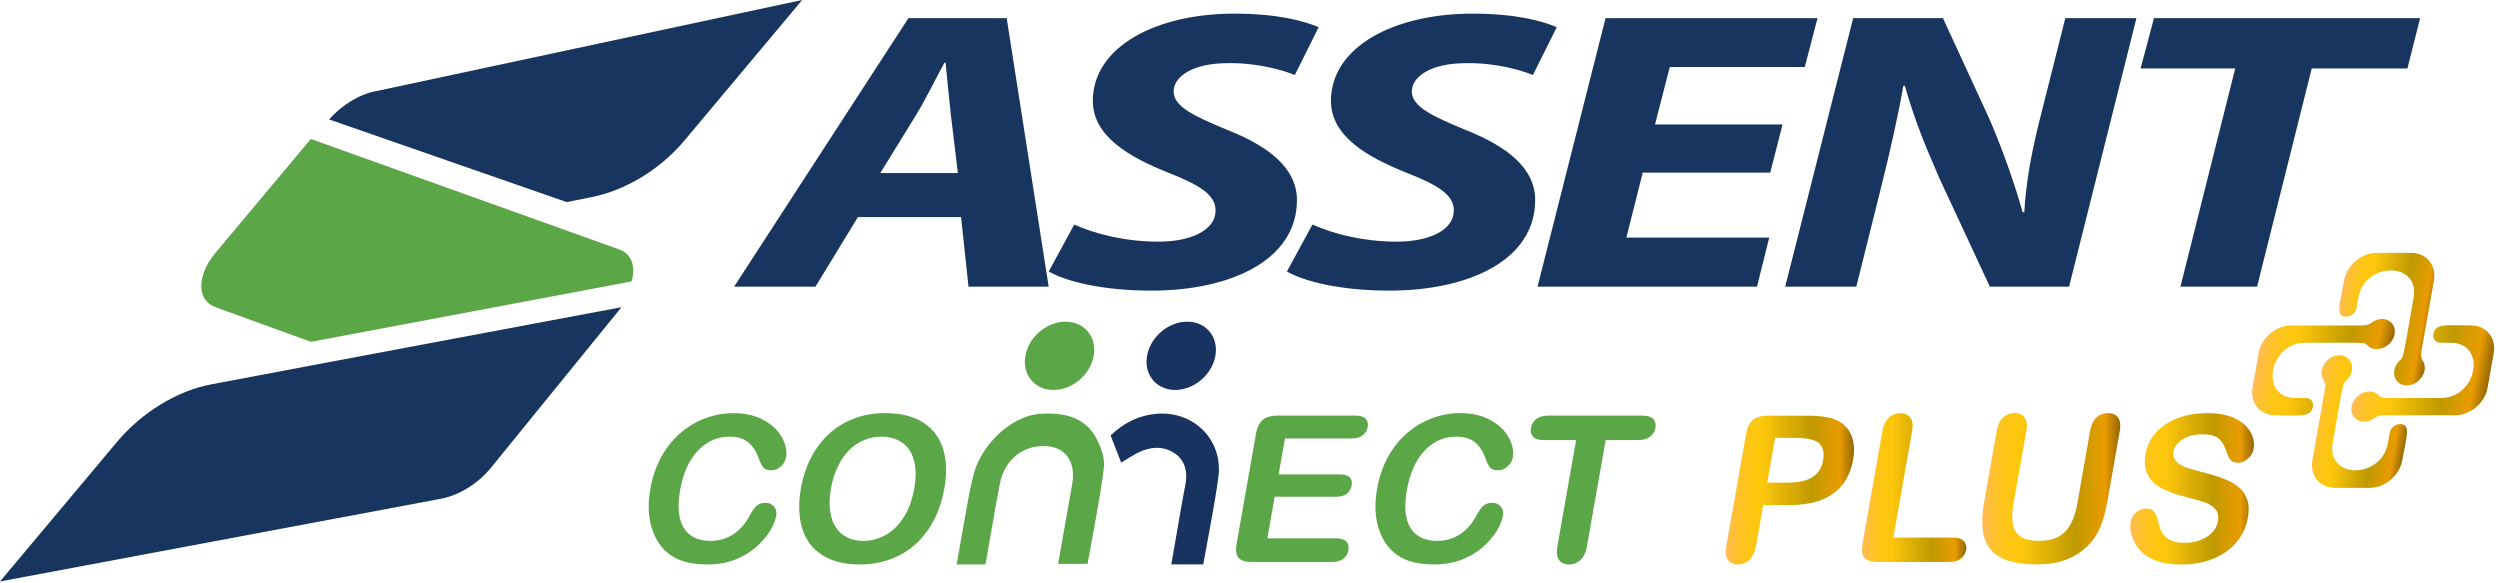 <svg width="283" height="66" viewBox="0 0 283 66" fill="none" xmlns="http://www.w3.org/2000/svg">
<path d="M111.548 63.896C110.441 63.896 109.379 63.896 108.292 63.896C108.648 61.894 108.979 59.924 109.347 57.953C109.583 56.682 109.799 55.354 110.104 54.133C110.81 50.669 114.289 47.04 117.838 46.837C120.586 46.678 122.831 47.288 124.058 49.538C124.605 50.542 125.101 51.794 124.955 52.97C124.516 56.549 123.759 60.146 123.111 63.833C122.017 63.833 120.974 63.833 119.778 63.833C119.931 62.962 120.083 62.085 120.242 61.208C120.617 59.072 120.999 56.936 121.374 54.801C121.819 52.252 120.592 50.542 118.264 50.492C115.727 50.434 113.71 52.074 113.189 54.731C112.642 57.54 112.184 60.356 111.688 63.165C111.637 63.381 111.593 63.585 111.548 63.896Z" fill="#5BA646"/>
<path d="M136.212 63.871C136.791 60.597 137.465 57.324 137.917 54.057C138.495 49.881 135.214 46.513 130.971 46.837C129.013 46.989 127.225 47.828 125.724 49.297C126.132 50.339 126.488 51.261 126.914 52.36C127.372 52.087 127.715 51.871 127.989 51.712C129.636 50.669 131.188 50.364 132.606 51.095C134.005 51.814 134.52 53.161 134.177 54.909C133.814 56.758 133.515 58.608 133.191 60.458C132.994 61.583 132.79 62.72 132.587 63.89H136.206C136.206 63.89 136.212 63.877 136.212 63.871Z" fill="#18335F"/>
<path d="M136.107 42.888C137.827 41.314 138.15 38.869 136.829 37.427C135.508 35.985 133.042 36.092 131.322 37.666C129.602 39.24 129.279 41.685 130.6 43.127C131.921 44.569 134.386 44.462 136.107 42.888Z" fill="#18335F"/>
<path d="M122.332 42.889C124.052 41.315 124.375 38.87 123.054 37.428C121.733 35.986 119.267 36.093 117.547 37.667C115.827 39.242 115.504 41.686 116.825 43.128C118.146 44.57 120.611 44.463 122.332 42.889Z" fill="#5BA646"/>
<path d="M87.863 58.386C87.768 58.913 87.539 59.485 87.17 60.095C86.801 60.712 86.286 61.309 85.625 61.9C84.963 62.492 84.168 62.975 83.233 63.343C82.298 63.712 81.255 63.896 80.104 63.896C79.227 63.896 78.451 63.813 77.764 63.648C77.077 63.483 76.473 63.222 75.951 62.873C75.43 62.523 74.972 62.059 74.584 61.487C74.24 60.966 73.967 60.388 73.77 59.739C73.573 59.097 73.464 58.405 73.439 57.68C73.413 56.949 73.471 56.174 73.617 55.354C73.852 54.019 74.259 52.824 74.832 51.769C75.404 50.714 76.123 49.811 76.975 49.061C77.834 48.311 78.781 47.739 79.824 47.352C80.867 46.958 81.936 46.767 83.036 46.767C84.378 46.767 85.523 47.034 86.477 47.568C87.431 48.102 88.118 48.763 88.538 49.551C88.957 50.339 89.104 51.083 88.983 51.782C88.913 52.163 88.722 52.506 88.398 52.799C88.073 53.091 87.724 53.237 87.335 53.237C86.903 53.237 86.604 53.136 86.42 52.932C86.242 52.729 86.064 52.379 85.885 51.883C85.593 51.063 85.186 50.447 84.664 50.04C84.143 49.633 83.45 49.43 82.585 49.43C81.204 49.43 80.015 49.951 79.01 51C78.005 52.049 77.338 53.536 76.994 55.462C76.765 56.752 76.759 57.82 76.969 58.678C77.179 59.536 77.579 60.172 78.171 60.591C78.762 61.011 79.5 61.227 80.39 61.227C81.357 61.227 82.216 60.985 82.966 60.508C83.717 60.032 84.346 59.326 84.849 58.398C85.071 57.96 85.307 57.604 85.567 57.331C85.828 57.057 86.191 56.917 86.655 56.917C87.056 56.917 87.374 57.057 87.609 57.337C87.857 57.623 87.94 57.966 87.863 58.386Z" fill="#5BA646"/>
<path d="M100.227 46.767C101.944 46.767 103.363 47.117 104.469 47.809C105.576 48.508 106.339 49.5 106.746 50.784C107.153 52.068 107.204 53.574 106.899 55.309C106.67 56.593 106.295 57.756 105.76 58.799C105.226 59.841 104.546 60.756 103.719 61.525C102.892 62.294 101.932 62.879 100.851 63.286C99.769 63.693 98.574 63.896 97.27 63.896C95.972 63.896 94.847 63.686 93.899 63.267C92.945 62.847 92.195 62.256 91.641 61.5C91.088 60.744 90.732 59.822 90.573 58.754C90.414 57.686 90.439 56.53 90.662 55.284C90.884 54.013 91.272 52.843 91.826 51.782C92.379 50.72 93.066 49.818 93.893 49.068C94.719 48.318 95.661 47.752 96.729 47.358C97.798 46.964 98.962 46.767 100.227 46.767ZM103.496 55.284C103.713 54.07 103.7 53.021 103.464 52.131C103.229 51.242 102.79 50.568 102.142 50.117C101.493 49.665 100.698 49.43 99.757 49.43C99.089 49.43 98.446 49.557 97.829 49.811C97.219 50.066 96.659 50.428 96.163 50.911C95.667 51.394 95.235 52.011 94.866 52.761C94.497 53.511 94.23 54.35 94.064 55.284C93.899 56.225 93.867 57.076 93.969 57.839C94.071 58.602 94.293 59.231 94.643 59.733C94.987 60.235 95.419 60.61 95.941 60.858C96.456 61.106 97.054 61.233 97.721 61.233C98.58 61.233 99.407 61.017 100.202 60.591C100.997 60.165 101.69 59.498 102.269 58.602C102.86 57.699 103.267 56.6 103.496 55.284Z" fill="#5BA646"/>
<path d="M153.028 49.633H145.46L144.741 53.701H151.705C152.22 53.701 152.583 53.816 152.793 54.044C153.003 54.273 153.079 54.578 153.009 54.953C152.939 55.328 152.761 55.64 152.475 55.875C152.182 56.11 151.781 56.231 151.26 56.231H144.296L143.463 60.941H151.285C151.813 60.941 152.188 61.061 152.411 61.309C152.634 61.557 152.71 61.881 152.64 62.288C152.57 62.682 152.379 63 152.068 63.242C151.756 63.489 151.336 63.61 150.808 63.61H141.682C140.95 63.61 140.454 63.451 140.187 63.127C139.926 62.803 139.856 62.282 139.984 61.557L142.178 49.106C142.26 48.623 142.407 48.229 142.604 47.924C142.801 47.619 143.062 47.396 143.393 47.256C143.723 47.117 144.124 47.047 144.601 47.047H153.467C154.001 47.047 154.376 47.167 154.599 47.403C154.815 47.638 154.891 47.949 154.821 48.337C154.752 48.731 154.567 49.042 154.262 49.278C153.957 49.513 153.562 49.633 153.028 49.633Z" fill="#5BA646"/>
<path d="M170.13 58.386C170.035 58.913 169.806 59.485 169.437 60.095C169.068 60.712 168.553 61.309 167.891 61.9C167.23 62.492 166.435 62.975 165.5 63.343C164.565 63.712 163.522 63.896 162.371 63.896C161.493 63.896 160.717 63.813 160.03 63.648C159.343 63.483 158.739 63.222 158.218 62.873C157.696 62.523 157.238 62.059 156.85 61.487C156.507 60.966 156.233 60.388 156.036 59.739C155.839 59.097 155.731 58.405 155.706 57.68C155.68 56.949 155.737 56.174 155.884 55.354C156.119 54.019 156.526 52.824 157.098 51.769C157.671 50.714 158.389 49.811 159.242 49.061C160.094 48.311 161.048 47.739 162.091 47.352C163.134 46.958 164.202 46.767 165.303 46.767C166.645 46.767 167.79 47.034 168.744 47.568C169.698 48.102 170.384 48.763 170.804 49.551C171.224 50.339 171.37 51.083 171.249 51.782C171.179 52.163 170.989 52.506 170.664 52.799C170.34 53.091 169.99 53.237 169.602 53.237C169.17 53.237 168.871 53.136 168.686 52.932C168.508 52.729 168.33 52.379 168.152 51.883C167.859 51.063 167.452 50.447 166.931 50.04C166.409 49.633 165.716 49.43 164.851 49.43C163.471 49.43 162.282 49.951 161.277 51C160.272 52.049 159.604 53.536 159.261 55.462C159.032 56.752 159.025 57.82 159.235 58.678C159.445 59.536 159.846 60.172 160.437 60.591C161.029 61.011 161.767 61.227 162.657 61.227C163.624 61.227 164.482 60.985 165.233 60.508C165.983 60.032 166.613 59.326 167.115 58.398C167.338 57.96 167.573 57.604 167.834 57.331C168.095 57.057 168.457 56.917 168.922 56.917C169.322 56.917 169.64 57.057 169.876 57.337C170.124 57.623 170.206 57.966 170.13 58.386Z" fill="#5BA646"/>
<path d="M185.426 49.818H181.762L179.638 61.856C179.517 62.549 179.269 63.063 178.9 63.4C178.532 63.737 178.105 63.903 177.616 63.903C177.12 63.903 176.744 63.731 176.49 63.394C176.236 63.057 176.172 62.542 176.293 61.856L178.417 49.818H174.754C174.181 49.818 173.774 49.691 173.545 49.436C173.31 49.182 173.227 48.852 173.304 48.438C173.38 48.006 173.583 47.669 173.921 47.422C174.258 47.174 174.696 47.047 175.25 47.047H185.922C186.501 47.047 186.914 47.174 187.149 47.428C187.385 47.682 187.467 48.019 187.397 48.432C187.327 48.845 187.124 49.182 186.793 49.43C186.45 49.691 185.998 49.818 185.426 49.818Z" fill="#5BA646"/>
<path d="M70.049 28.22L35.184 15.731L24.422 28.583C22.241 31.176 22.241 34.011 24.416 34.78L35.196 38.695L71.493 31.856C71.995 30.172 71.505 28.716 70.049 28.22Z" fill="#5BA646"/>
<path d="M42.669 10.297C40.768 10.614 38.745 11.841 37.251 13.519L64.147 22.875L66.869 22.335C70.723 21.598 74.749 19.201 77.535 15.839L90.808 0L42.669 10.297ZM23.933 43.506C20.072 44.225 16.053 46.684 13.28 49.983L0 65.822L49.907 56.46C51.91 56.085 54.073 54.794 55.574 52.951L70.329 34.805C70.335 34.773 70.354 34.773 70.354 34.773L37.931 40.862L23.933 43.506Z" fill="#18355F"/>
<path d="M102.835 2.053L83.1 32.453H92.309L97.117 24.572H108.794L109.634 32.453H118.709L113.958 2.053H102.835ZM99.648 19.589L103.681 13.049C104.762 11.288 105.9 8.943 106.918 7.087H107.039C107.217 8.936 107.459 11.377 107.643 13.049L108.432 19.589H99.648ZM138.75 14.631C135.322 13.195 132.854 12.108 132.854 10.36C132.854 8.689 134.959 7.15 138.991 7.15C142.356 7.093 145.243 7.945 146.573 8.492L149.276 3.07C147.527 2.358 144.639 1.544 139.71 1.544C130.87 1.544 123.708 5.288 123.708 11.428C123.708 15.407 127.798 17.759 132.129 19.5C135.862 20.956 137.599 22.068 137.599 23.809C137.599 26.199 134.539 27.356 131.169 27.356C127.435 27.356 124.007 26.504 121.603 25.417L118.716 30.737C120.649 31.831 124.675 32.898 130.335 32.898C139.354 32.898 146.814 29.422 146.814 22.652C146.808 19.061 143.685 16.557 138.75 14.631ZM231.008 13.1C229.869 17.561 229.329 20.898 229.151 24.019H228.966C228.006 20.689 226.912 17.517 225.284 13.646L219.942 2.053H209.778L202.083 32.453H210.134L212.793 21.807C213.995 17.021 214.955 12.686 215.445 9.756L215.623 9.699C216.704 13.449 217.785 16.189 219.598 20.307L225.252 32.453H234.22L241.845 2.053H233.794L231.008 13.1ZM243.83 2.053L242.316 7.748H253.026L246.825 32.453H255.5L261.689 7.748H272.52L273.957 2.053H243.83ZM165.716 14.631C162.282 13.195 159.82 12.108 159.82 10.36C159.82 8.689 161.926 7.15 165.951 7.15C169.322 7.093 172.21 7.945 173.526 8.492L176.229 3.07C174.487 2.358 171.599 1.544 166.67 1.544C157.823 1.544 150.662 5.288 150.662 11.428C150.662 15.407 154.758 17.759 159.089 19.5C162.822 20.956 164.571 22.068 164.571 23.809C164.571 26.199 161.506 27.356 158.129 27.356C154.395 27.356 150.974 26.504 148.57 25.417L145.676 30.737C147.603 31.831 151.629 32.898 157.283 32.898C166.32 32.898 173.781 29.422 173.781 22.652C173.787 19.061 170.645 16.557 165.716 14.631ZM189.019 7.583H204.302L205.746 2.053H181.75L174.048 32.453H198.89L200.276 26.898H184.103L185.96 19.538H200.391L201.784 14.091H187.347L189.019 7.583Z" fill="#18355F"/>
<path d="M202.674 57.165H199.596L198.769 61.856C198.648 62.523 198.4 63.038 198.025 63.381C197.65 63.731 197.217 63.903 196.734 63.903C196.231 63.903 195.85 63.731 195.602 63.388C195.354 63.044 195.29 62.542 195.405 61.881L197.656 49.112C197.783 48.375 198.05 47.847 198.445 47.53C198.839 47.212 199.405 47.053 200.143 47.053H204.449C205.721 47.053 206.687 47.148 207.336 47.345C207.978 47.536 208.513 47.847 208.926 48.286C209.346 48.725 209.626 49.258 209.766 49.888C209.905 50.517 209.912 51.235 209.772 52.023C209.473 53.714 208.729 54.992 207.533 55.862C206.357 56.727 204.728 57.165 202.674 57.165ZM203.202 49.57H200.938L200.047 54.636H202.312C203.1 54.636 203.781 54.553 204.34 54.388C204.9 54.222 205.352 53.949 205.701 53.574C206.051 53.199 206.274 52.703 206.382 52.093C206.509 51.362 206.401 50.765 206.051 50.307C205.644 49.811 204.697 49.57 203.202 49.57Z" fill="url(#paint0_linear_114_173)"/>
<path d="M216.45 48.801L214.319 60.858H221.124C221.665 60.858 222.059 60.992 222.307 61.252C222.549 61.513 222.638 61.85 222.568 62.244C222.498 62.65 222.295 62.981 221.964 63.235C221.633 63.489 221.194 63.617 220.641 63.617H212.532C211.801 63.617 211.305 63.458 211.038 63.133C210.77 62.809 210.707 62.288 210.834 61.564L213.085 48.807C213.206 48.127 213.448 47.619 213.81 47.282C214.173 46.945 214.605 46.773 215.102 46.773C215.604 46.773 215.986 46.939 216.24 47.275C216.507 47.606 216.571 48.114 216.45 48.801Z" fill="url(#paint1_linear_114_173)"/>
<path d="M224.616 56.765L226.022 48.794C226.143 48.114 226.384 47.606 226.747 47.269C227.109 46.932 227.542 46.761 228.038 46.761C228.559 46.761 228.941 46.932 229.189 47.269C229.437 47.606 229.494 48.114 229.38 48.794L227.942 56.943C227.777 57.871 227.745 58.646 227.841 59.263C227.936 59.886 228.222 60.369 228.687 60.712C229.151 61.055 229.863 61.227 230.811 61.227C232.121 61.227 233.113 60.877 233.775 60.184C234.442 59.485 234.9 58.43 235.148 57.013L236.598 48.794C236.719 48.108 236.961 47.6 237.323 47.263C237.686 46.926 238.118 46.761 238.621 46.761C239.123 46.761 239.505 46.926 239.759 47.263C240.014 47.6 240.077 48.108 239.956 48.794L238.551 56.765C238.322 58.061 238.004 59.142 237.597 60.006C237.19 60.871 236.579 61.633 235.765 62.288C235.066 62.847 234.29 63.254 233.444 63.508C232.598 63.763 231.644 63.89 230.569 63.89C229.297 63.89 228.222 63.75 227.351 63.477C226.48 63.203 225.805 62.778 225.328 62.199C224.851 61.621 224.553 60.883 224.444 59.987C224.336 59.091 224.394 58.017 224.616 56.765Z" fill="url(#paint2_linear_114_173)"/>
<path d="M254.451 58.646C254.273 59.65 253.859 60.547 253.198 61.347C252.543 62.148 251.672 62.771 250.597 63.222C249.522 63.674 248.301 63.903 246.94 63.903C245.305 63.903 244.008 63.591 243.054 62.975C242.38 62.53 241.871 61.939 241.527 61.195C241.184 60.451 241.076 59.733 241.203 59.034C241.273 58.627 241.476 58.278 241.814 57.992C242.144 57.699 242.532 57.559 242.971 57.559C243.327 57.559 243.607 57.674 243.811 57.896C244.014 58.125 244.167 58.456 244.262 58.9C244.383 59.428 244.529 59.867 244.714 60.222C244.898 60.578 245.191 60.871 245.591 61.1C245.998 61.328 246.558 61.443 247.283 61.443C248.275 61.443 249.128 61.214 249.834 60.75C250.539 60.286 250.953 59.708 251.074 59.015C251.169 58.462 251.08 58.017 250.807 57.674C250.533 57.331 250.145 57.07 249.643 56.886C249.14 56.708 248.466 56.511 247.614 56.307C246.469 56.028 245.534 55.703 244.796 55.328C244.059 54.953 243.512 54.445 243.156 53.803C242.799 53.161 242.704 52.36 242.869 51.4C243.028 50.492 243.423 49.678 244.046 48.972C244.669 48.267 245.483 47.72 246.495 47.339C247.506 46.958 248.644 46.767 249.923 46.767C250.94 46.767 251.799 46.894 252.498 47.148C253.198 47.403 253.751 47.733 254.171 48.153C254.591 48.572 254.871 49.011 255.011 49.468C255.157 49.926 255.189 50.377 255.112 50.816C255.042 51.216 254.839 51.572 254.495 51.896C254.158 52.214 253.777 52.379 253.351 52.379C252.969 52.379 252.689 52.284 252.524 52.093C252.358 51.903 252.199 51.585 252.04 51.153C251.85 50.53 251.576 50.04 251.214 49.691C250.851 49.341 250.209 49.163 249.274 49.163C248.409 49.163 247.671 49.354 247.073 49.735C246.475 50.117 246.126 50.574 246.037 51.108C245.979 51.439 246.018 51.725 246.157 51.966C246.297 52.208 246.507 52.417 246.793 52.589C247.08 52.761 247.379 52.9 247.684 52.996C247.989 53.091 248.498 53.237 249.217 53.428C250.113 53.644 250.915 53.886 251.627 54.153C252.339 54.413 252.924 54.737 253.389 55.112C253.853 55.487 254.184 55.964 254.381 56.542C254.578 57.102 254.604 57.807 254.451 58.646Z" fill="url(#paint3_linear_114_173)"/>
<path d="M265.346 31.754C264.875 34.417 264.315 35.841 265.606 35.841C266.147 35.841 266.662 35.403 266.757 34.862L266.961 33.712C267.692 29.574 273.951 29.574 273.219 33.712C271.979 40.735 272.125 40.341 271.629 40.831C270.535 41.911 270.974 43.576 272.38 43.627C273.855 43.684 274.994 41.956 274.256 40.831C274.084 40.564 274.021 40.258 274.084 39.877C274.122 39.661 275.56 31.525 275.522 31.748C275.827 30.019 274.669 28.621 272.946 28.621H269.028C267.298 28.627 265.651 30.025 265.346 31.754Z" fill="url(#paint4_linear_114_173)"/>
<path d="M279.713 36.839C277.048 36.839 275.681 36.528 275.452 37.818C275.356 38.358 275.719 38.797 276.259 38.797H277.41C281.551 38.797 280.451 45.051 276.304 45.051C269.276 45.051 269.658 45.127 269.238 44.72C268.316 43.818 266.522 44.549 266.217 45.96C265.899 47.441 267.476 48.28 268.767 47.345C269.073 47.123 269.403 47.008 269.778 47.008C269.995 47.008 278.136 47.008 277.913 47.008C279.643 47.008 281.29 45.61 281.595 43.881L282.289 39.966C282.594 38.244 281.443 36.839 279.713 36.839Z" fill="url(#paint5_linear_114_173)"/>
<path d="M271.935 52.093C272.405 49.43 272.965 48.006 271.674 48.006C271.133 48.006 270.618 48.445 270.523 48.985L270.319 50.136C269.588 54.273 263.329 54.273 264.061 50.136C265.301 43.112 265.155 43.506 265.651 43.017C266.745 41.936 266.306 40.271 264.9 40.22C263.425 40.163 262.286 41.892 263.024 43.017C263.196 43.284 263.259 43.589 263.196 43.97C263.158 44.186 261.72 52.322 261.759 52.1C261.453 53.828 262.611 55.227 264.334 55.227H268.252C269.976 55.227 271.629 53.822 271.935 52.093Z" fill="url(#paint6_linear_114_173)"/>
<path d="M257.561 47.008C260.226 47.008 261.593 47.32 261.822 46.03C261.918 45.489 261.555 45.051 261.014 45.051H259.863C255.723 45.051 256.823 38.797 260.97 38.797C267.998 38.797 267.616 38.72 268.036 39.127C268.958 40.03 270.752 39.299 271.057 37.888C271.375 36.407 269.798 35.568 268.506 36.502C268.201 36.725 267.87 36.839 267.495 36.839C267.279 36.839 259.138 36.839 259.361 36.839C257.631 36.839 255.984 38.237 255.678 39.966L254.985 43.881C254.68 45.61 255.837 47.008 257.561 47.008Z" fill="url(#paint7_linear_114_173)"/>
<defs>
<linearGradient id="paint0_linear_114_173" x1="195.351" y1="55.474" x2="209.892" y2="55.474" gradientUnits="userSpaceOnUse">
<stop stop-color="#FFBB57"/>
<stop offset="0.027" stop-color="#FFBD49"/>
<stop offset="0.088" stop-color="#FEC22E"/>
<stop offset="0.15" stop-color="#FDC51B"/>
<stop offset="0.213" stop-color="#FDC610"/>
<stop offset="0.281" stop-color="#FDC70C"/>
<stop offset="0.668" stop-color="#BF9A00"/>
<stop offset="0.888" stop-color="#E99C00"/>
<stop offset="1" stop-color="#946700"/>
</linearGradient>
<linearGradient id="paint1_linear_114_173" x1="210.78" y1="55.191" x2="222.596" y2="55.191" gradientUnits="userSpaceOnUse">
<stop stop-color="#FFBB57"/>
<stop offset="0.027" stop-color="#FFBD49"/>
<stop offset="0.088" stop-color="#FEC22E"/>
<stop offset="0.15" stop-color="#FDC51B"/>
<stop offset="0.213" stop-color="#FDC610"/>
<stop offset="0.281" stop-color="#FDC70C"/>
<stop offset="0.668" stop-color="#BF9A00"/>
<stop offset="0.888" stop-color="#E99C00"/>
<stop offset="1" stop-color="#946700"/>
</linearGradient>
<linearGradient id="paint2_linear_114_173" x1="224.394" y1="55.332" x2="240.021" y2="55.332" gradientUnits="userSpaceOnUse">
<stop stop-color="#FFBB57"/>
<stop offset="0.027" stop-color="#FFBD49"/>
<stop offset="0.088" stop-color="#FEC22E"/>
<stop offset="0.15" stop-color="#FDC51B"/>
<stop offset="0.213" stop-color="#FDC610"/>
<stop offset="0.281" stop-color="#FDC70C"/>
<stop offset="0.668" stop-color="#BF9A00"/>
<stop offset="0.888" stop-color="#E99C00"/>
<stop offset="1" stop-color="#946700"/>
</linearGradient>
<linearGradient id="paint3_linear_114_173" x1="241.162" y1="55.332" x2="255.151" y2="55.332" gradientUnits="userSpaceOnUse">
<stop stop-color="#FFBB57"/>
<stop offset="0.027" stop-color="#FFBD49"/>
<stop offset="0.088" stop-color="#FEC22E"/>
<stop offset="0.15" stop-color="#FDC51B"/>
<stop offset="0.213" stop-color="#FDC610"/>
<stop offset="0.281" stop-color="#FDC70C"/>
<stop offset="0.668" stop-color="#BF9A00"/>
<stop offset="0.888" stop-color="#E99C00"/>
<stop offset="1" stop-color="#946700"/>
</linearGradient>
<linearGradient id="paint4_linear_114_173" x1="264.541" y1="36.13" x2="275.15" y2="38.002" gradientUnits="userSpaceOnUse">
<stop stop-color="#FFBB57"/>
<stop offset="0.027" stop-color="#FFBD49"/>
<stop offset="0.088" stop-color="#FEC22E"/>
<stop offset="0.15" stop-color="#FDC51B"/>
<stop offset="0.213" stop-color="#FDC610"/>
<stop offset="0.281" stop-color="#FDC70C"/>
<stop offset="0.668" stop-color="#BF9A00"/>
<stop offset="0.888" stop-color="#E99C00"/>
<stop offset="1" stop-color="#946700"/>
</linearGradient>
<linearGradient id="paint5_linear_114_173" x1="266.869" y1="42.275" x2="281.432" y2="44.844" gradientUnits="userSpaceOnUse">
<stop stop-color="#FFBB57"/>
<stop offset="0.027" stop-color="#FFBD49"/>
<stop offset="0.088" stop-color="#FEC22E"/>
<stop offset="0.15" stop-color="#FDC51B"/>
<stop offset="0.213" stop-color="#FDC610"/>
<stop offset="0.281" stop-color="#FDC70C"/>
<stop offset="0.668" stop-color="#BF9A00"/>
<stop offset="0.888" stop-color="#E99C00"/>
<stop offset="1" stop-color="#946700"/>
</linearGradient>
<linearGradient id="paint6_linear_114_173" x1="261.798" y1="47.721" x2="272.408" y2="49.592" gradientUnits="userSpaceOnUse">
<stop stop-color="#FFBB57"/>
<stop offset="0.027" stop-color="#FFBD49"/>
<stop offset="0.088" stop-color="#FEC22E"/>
<stop offset="0.15" stop-color="#FDC51B"/>
<stop offset="0.213" stop-color="#FDC610"/>
<stop offset="0.281" stop-color="#FDC70C"/>
<stop offset="0.668" stop-color="#BF9A00"/>
<stop offset="0.888" stop-color="#E99C00"/>
<stop offset="1" stop-color="#946700"/>
</linearGradient>
<linearGradient id="paint7_linear_114_173" x1="255.394" y1="41.577" x2="269.957" y2="44.146" gradientUnits="userSpaceOnUse">
<stop stop-color="#FFBB57"/>
<stop offset="0.027" stop-color="#FFBD49"/>
<stop offset="0.088" stop-color="#FEC22E"/>
<stop offset="0.15" stop-color="#FDC51B"/>
<stop offset="0.213" stop-color="#FDC610"/>
<stop offset="0.281" stop-color="#FDC70C"/>
<stop offset="0.668" stop-color="#BF9A00"/>
<stop offset="0.888" stop-color="#E99C00"/>
<stop offset="1" stop-color="#946700"/>
</linearGradient>
</defs>
</svg>
